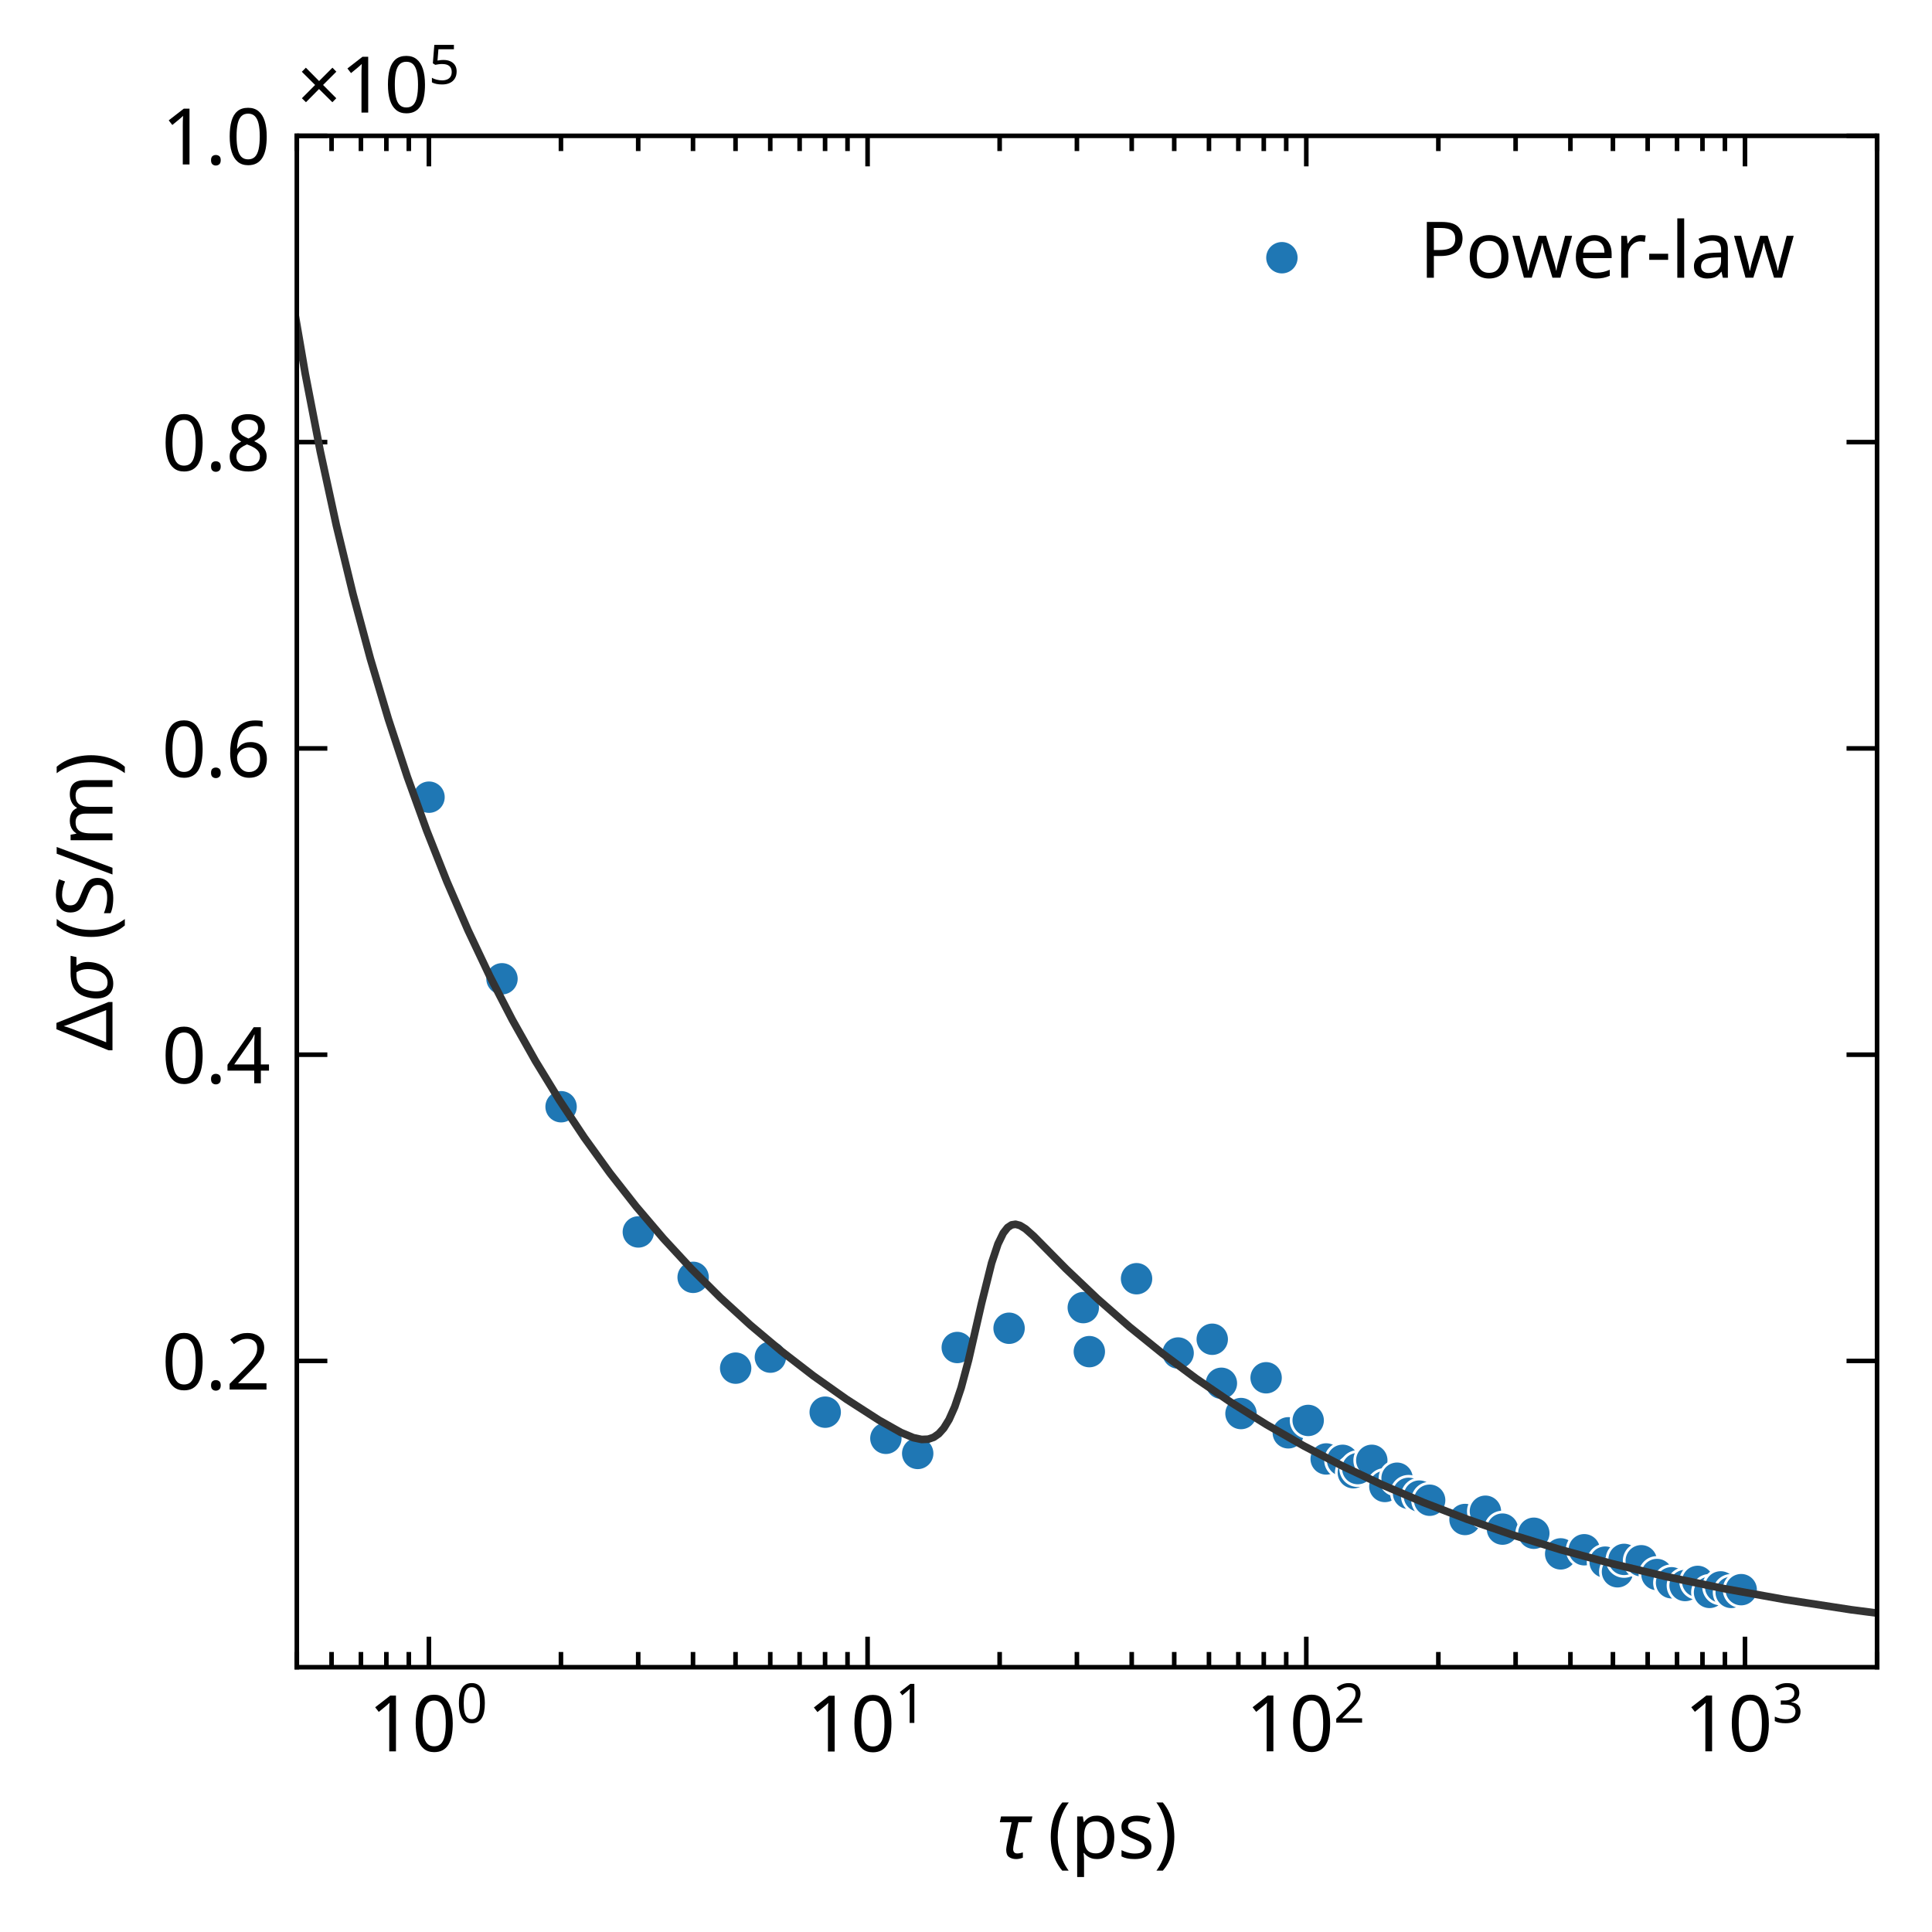 <?xml version="1.0" encoding="utf-8" standalone="no"?>
<!DOCTYPE svg PUBLIC "-//W3C//DTD SVG 1.1//EN"
  "http://www.w3.org/Graphics/SVG/1.1/DTD/svg11.dtd">
<svg xmlns:xlink="http://www.w3.org/1999/xlink" width="253.2pt" height="253.2pt" viewBox="0 0 253.2 253.2" xmlns="http://www.w3.org/2000/svg" version="1.1">
 <defs>
  <style type="text/css">*{stroke-linejoin: round; stroke-linecap: butt}</style>
 </defs>
 <g id="figure_1">
  <g id="patch_1">
   <path d="M 0 253.2 
L 253.2 253.2 
L 253.2 0 
L 0 0 
z
" style="fill: #ffffff"/>
  </g>
  <g id="axes_1">
   <g id="patch_2">
    <path d="M 38.9 218.5 
L 246 218.5 
L 246 17.8 
L 38.9 17.8 
z
" style="fill: #ffffff"/>
   </g>
   <g id="PathCollection_1">
    <defs>
     <path id="mcff6366550" d="M 0 2.236 
C 0.593 2.236 1.162 2 1.581 1.581 
C 2 1.162 2.236 0.593 2.236 0 
C 2.236 -0.593 2 -1.162 1.581 -1.581 
C 1.162 -2 0.593 -2.236 0 -2.236 
C -0.593 -2.236 -1.162 -2 -1.581 -1.581 
C -2 -1.162 -2.236 -0.593 -2.236 0 
C -2.236 0.593 -2 1.162 -1.581 1.581 
C -1.162 2 -0.593 2.236 0 2.236 
z
" style="stroke: #ffffff; stroke-width: 0.358"/>
    </defs>
    <g clip-path="url(#p9987b91b4a)">
     <use xlink:href="#mcff6366550" x="56.225" y="104.475" style="fill: #1f77b4; stroke: #ffffff; stroke-width: 0.358"/>
     <use xlink:href="#mcff6366550" x="65.788" y="128.276" style="fill: #1f77b4; stroke: #ffffff; stroke-width: 0.358"/>
     <use xlink:href="#mcff6366550" x="73.533" y="145.045" style="fill: #1f77b4; stroke: #ffffff; stroke-width: 0.358"/>
     <use xlink:href="#mcff6366550" x="83.657" y="161.453" style="fill: #1f77b4; stroke: #ffffff; stroke-width: 0.358"/>
     <use xlink:href="#mcff6366550" x="90.84" y="167.404" style="fill: #1f77b4; stroke: #ffffff; stroke-width: 0.358"/>
     <use xlink:href="#mcff6366550" x="96.412" y="179.304" style="fill: #1f77b4; stroke: #ffffff; stroke-width: 0.358"/>
     <use xlink:href="#mcff6366550" x="100.965" y="177.861" style="fill: #1f77b4; stroke: #ffffff; stroke-width: 0.358"/>
     <use xlink:href="#mcff6366550" x="108.148" y="185.074" style="fill: #1f77b4; stroke: #ffffff; stroke-width: 0.358"/>
     <use xlink:href="#mcff6366550" x="116.1" y="188.5" style="fill: #1f77b4; stroke: #ffffff; stroke-width: 0.358"/>
     <use xlink:href="#mcff6366550" x="120.271" y="190.483" style="fill: #1f77b4; stroke: #ffffff; stroke-width: 0.358"/>
     <use xlink:href="#mcff6366550" x="125.455" y="176.599" style="fill: #1f77b4; stroke: #ffffff; stroke-width: 0.358"/>
     <use xlink:href="#mcff6366550" x="132.246" y="174.075" style="fill: #1f77b4; stroke: #ffffff; stroke-width: 0.358"/>
     <use xlink:href="#mcff6366550" x="141.97" y="171.37" style="fill: #1f77b4; stroke: #ffffff; stroke-width: 0.358"/>
     <use xlink:href="#mcff6366550" x="142.763" y="177.14" style="fill: #1f77b4; stroke: #ffffff; stroke-width: 0.358"/>
     <use xlink:href="#mcff6366550" x="148.952" y="167.584" style="fill: #1f77b4; stroke: #ffffff; stroke-width: 0.358"/>
     <use xlink:href="#mcff6366550" x="154.401" y="177.321" style="fill: #1f77b4; stroke: #ffffff; stroke-width: 0.358"/>
     <use xlink:href="#mcff6366550" x="158.872" y="175.517" style="fill: #1f77b4; stroke: #ffffff; stroke-width: 0.358"/>
     <use xlink:href="#mcff6366550" x="160.071" y="181.287" style="fill: #1f77b4; stroke: #ffffff; stroke-width: 0.358"/>
     <use xlink:href="#mcff6366550" x="162.639" y="185.254" style="fill: #1f77b4; stroke: #ffffff; stroke-width: 0.358"/>
     <use xlink:href="#mcff6366550" x="165.932" y="180.566" style="fill: #1f77b4; stroke: #ffffff; stroke-width: 0.358"/>
     <use xlink:href="#mcff6366550" x="168.841" y="187.779" style="fill: #1f77b4; stroke: #ffffff; stroke-width: 0.358"/>
     <use xlink:href="#mcff6366550" x="171.446" y="186.156" style="fill: #1f77b4; stroke: #ffffff; stroke-width: 0.358"/>
     <use xlink:href="#mcff6366550" x="173.805" y="191.204" style="fill: #1f77b4; stroke: #ffffff; stroke-width: 0.358"/>
     <use xlink:href="#mcff6366550" x="175.96" y="191.385" style="fill: #1f77b4; stroke: #ffffff; stroke-width: 0.358"/>
     <use xlink:href="#mcff6366550" x="177.365" y="193.008" style="fill: #1f77b4; stroke: #ffffff; stroke-width: 0.358"/>
     <use xlink:href="#mcff6366550" x="177.944" y="192.467" style="fill: #1f77b4; stroke: #ffffff; stroke-width: 0.358"/>
     <use xlink:href="#mcff6366550" x="179.782" y="191.385" style="fill: #1f77b4; stroke: #ffffff; stroke-width: 0.358"/>
     <use xlink:href="#mcff6366550" x="181.494" y="194.811" style="fill: #1f77b4; stroke: #ffffff; stroke-width: 0.358"/>
     <use xlink:href="#mcff6366550" x="183.095" y="193.729" style="fill: #1f77b4; stroke: #ffffff; stroke-width: 0.358"/>
     <use xlink:href="#mcff6366550" x="184.601" y="195.712" style="fill: #1f77b4; stroke: #ffffff; stroke-width: 0.358"/>
     <use xlink:href="#mcff6366550" x="186.02" y="196.073" style="fill: #1f77b4; stroke: #ffffff; stroke-width: 0.358"/>
     <use xlink:href="#mcff6366550" x="187.364" y="196.614" style="fill: #1f77b4; stroke: #ffffff; stroke-width: 0.358"/>
     <use xlink:href="#mcff6366550" x="191.997" y="199.138" style="fill: #1f77b4; stroke: #ffffff; stroke-width: 0.358"/>
     <use xlink:href="#mcff6366550" x="194.673" y="198.056" style="fill: #1f77b4; stroke: #ffffff; stroke-width: 0.358"/>
     <use xlink:href="#mcff6366550" x="196.912" y="200.4" style="fill: #1f77b4; stroke: #ffffff; stroke-width: 0.358"/>
     <use xlink:href="#mcff6366550" x="201.016" y="200.941" style="fill: #1f77b4; stroke: #ffffff; stroke-width: 0.358"/>
     <use xlink:href="#mcff6366550" x="204.536" y="203.646" style="fill: #1f77b4; stroke: #ffffff; stroke-width: 0.358"/>
     <use xlink:href="#mcff6366550" x="207.624" y="203.105" style="fill: #1f77b4; stroke: #ffffff; stroke-width: 0.358"/>
     <use xlink:href="#mcff6366550" x="210.368" y="204.728" style="fill: #1f77b4; stroke: #ffffff; stroke-width: 0.358"/>
     <use xlink:href="#mcff6366550" x="211.981" y="205.99" style="fill: #1f77b4; stroke: #ffffff; stroke-width: 0.358"/>
     <use xlink:href="#mcff6366550" x="212.844" y="204.367" style="fill: #1f77b4; stroke: #ffffff; stroke-width: 0.358"/>
     <use xlink:href="#mcff6366550" x="215.096" y="204.547" style="fill: #1f77b4; stroke: #ffffff; stroke-width: 0.358"/>
     <use xlink:href="#mcff6366550" x="217.159" y="206.35" style="fill: #1f77b4; stroke: #ffffff; stroke-width: 0.358"/>
     <use xlink:href="#mcff6366550" x="219.067" y="207.432" style="fill: #1f77b4; stroke: #ffffff; stroke-width: 0.358"/>
     <use xlink:href="#mcff6366550" x="220.84" y="207.793" style="fill: #1f77b4; stroke: #ffffff; stroke-width: 0.358"/>
     <use xlink:href="#mcff6366550" x="222.492" y="207.252" style="fill: #1f77b4; stroke: #ffffff; stroke-width: 0.358"/>
     <use xlink:href="#mcff6366550" x="224.045" y="208.694" style="fill: #1f77b4; stroke: #ffffff; stroke-width: 0.358"/>
     <use xlink:href="#mcff6366550" x="225.504" y="207.973" style="fill: #1f77b4; stroke: #ffffff; stroke-width: 0.358"/>
     <use xlink:href="#mcff6366550" x="226.885" y="208.694" style="fill: #1f77b4; stroke: #ffffff; stroke-width: 0.358"/>
     <use xlink:href="#mcff6366550" x="228.193" y="208.334" style="fill: #1f77b4; stroke: #ffffff; stroke-width: 0.358"/>
    </g>
   </g>
   <g id="matplotlib.axis_1">
    <g id="xtick_1">
     <g id="line2d_1">
      <defs>
       <path id="m0cdd99bb4b" d="M 0 0 
L 0 -4 
" style="stroke: #000000; stroke-width: 0.6"/>
      </defs>
      <g>
       <use xlink:href="#m0cdd99bb4b" x="56.208" y="218.5" style="stroke: #000000; stroke-width: 0.6"/>
      </g>
     </g>
     <g id="line2d_2">
      <defs>
       <path id="m95dde85323" d="M 0 0 
L 0 4 
" style="stroke: #000000; stroke-width: 0.6"/>
      </defs>
      <g>
       <use xlink:href="#m95dde85323" x="56.208" y="17.8" style="stroke: #000000; stroke-width: 0.6"/>
      </g>
     </g>
     <g id="text_1">
      <!-- $\mathdefault{10^{0}}$ -->
      <g transform="translate(48.258 229.6) scale(0.1 -0.1)">
       <defs>
        <path id="NotoSans-Regular-31" d="M 2272 0 
L 1722 0 
L 1722 3194 
Q 1722 3379 1725 3507 
Q 1728 3635 1734 3747 
Q 1741 3859 1747 3981 
Q 1645 3878 1561 3808 
Q 1478 3738 1350 3629 
L 864 3232 
L 570 3610 
L 1805 4570 
L 2272 4570 
L 2272 0 
z
" transform="scale(0.016)"/>
        <path id="NotoSans-Regular-30" d="M 3347 2291 
Q 3347 1734 3264 1299 
Q 3181 864 2998 560 
Q 2816 256 2525 96 
Q 2234 -64 1824 -64 
Q 1312 -64 976 217 
Q 640 499 477 1027 
Q 314 1555 314 2291 
Q 314 3034 464 3558 
Q 614 4083 947 4361 
Q 1280 4640 1824 4640 
Q 2336 4640 2675 4361 
Q 3014 4083 3180 3558 
Q 3347 3034 3347 2291 
z
M 877 2291 
Q 877 1664 969 1248 
Q 1062 832 1270 624 
Q 1478 416 1824 416 
Q 2170 416 2378 621 
Q 2586 826 2682 1245 
Q 2778 1664 2778 2291 
Q 2778 2918 2682 3331 
Q 2586 3744 2378 3952 
Q 2170 4160 1824 4160 
Q 1478 4160 1270 3952 
Q 1062 3744 969 3331 
Q 877 2918 877 2291 
z
" transform="scale(0.016)"/>
       </defs>
       <use xlink:href="#NotoSans-Regular-31" transform="translate(0 0.734)"/>
       <use xlink:href="#NotoSans-Regular-30" transform="translate(57.2 0.734)"/>
       <use xlink:href="#NotoSans-Regular-30" transform="translate(115.338 38.25) scale(0.7)"/>
      </g>
     </g>
    </g>
    <g id="xtick_2">
     <g id="line2d_3">
      <g>
       <use xlink:href="#m0cdd99bb4b" x="113.702" y="218.5" style="stroke: #000000; stroke-width: 0.6"/>
      </g>
     </g>
     <g id="line2d_4">
      <g>
       <use xlink:href="#m95dde85323" x="113.702" y="17.8" style="stroke: #000000; stroke-width: 0.6"/>
      </g>
     </g>
     <g id="text_2">
      <!-- $\mathdefault{10^{1}}$ -->
      <g transform="translate(105.752 229.6) scale(0.1 -0.1)">
       <use xlink:href="#NotoSans-Regular-31" transform="translate(0 0.5)"/>
       <use xlink:href="#NotoSans-Regular-30" transform="translate(57.2 0.5)"/>
       <use xlink:href="#NotoSans-Regular-31" transform="translate(115.338 38.016) scale(0.7)"/>
      </g>
     </g>
    </g>
    <g id="xtick_3">
     <g id="line2d_5">
      <g>
       <use xlink:href="#m0cdd99bb4b" x="171.197" y="218.5" style="stroke: #000000; stroke-width: 0.6"/>
      </g>
     </g>
     <g id="line2d_6">
      <g>
       <use xlink:href="#m95dde85323" x="171.197" y="17.8" style="stroke: #000000; stroke-width: 0.6"/>
      </g>
     </g>
     <g id="text_3">
      <!-- $\mathdefault{10^{2}}$ -->
      <g transform="translate(163.247 229.6) scale(0.1 -0.1)">
       <defs>
        <path id="NotoSans-Regular-32" d="M 3328 0 
L 307 0 
L 307 467 
L 1504 1677 
Q 1850 2022 2086 2291 
Q 2323 2560 2444 2819 
Q 2566 3078 2566 3386 
Q 2566 3763 2342 3958 
Q 2118 4154 1760 4154 
Q 1427 4154 1174 4038 
Q 922 3923 659 3718 
L 358 4096 
Q 538 4250 752 4371 
Q 966 4493 1219 4563 
Q 1472 4634 1760 4634 
Q 2189 4634 2496 4486 
Q 2803 4339 2972 4067 
Q 3142 3795 3142 3418 
Q 3142 3059 2995 2745 
Q 2848 2432 2585 2128 
Q 2323 1824 1971 1478 
L 1018 538 
L 1018 512 
L 3328 512 
L 3328 0 
z
" transform="scale(0.016)"/>
       </defs>
       <use xlink:href="#NotoSans-Regular-31" transform="translate(0 0.8)"/>
       <use xlink:href="#NotoSans-Regular-30" transform="translate(57.2 0.8)"/>
       <use xlink:href="#NotoSans-Regular-32" transform="translate(115.338 38.316) scale(0.7)"/>
      </g>
     </g>
    </g>
    <g id="xtick_4">
     <g id="line2d_7">
      <g>
       <use xlink:href="#m0cdd99bb4b" x="228.692" y="218.5" style="stroke: #000000; stroke-width: 0.6"/>
      </g>
     </g>
     <g id="line2d_8">
      <g>
       <use xlink:href="#m95dde85323" x="228.692" y="17.8" style="stroke: #000000; stroke-width: 0.6"/>
      </g>
     </g>
     <g id="text_4">
      <!-- $\mathdefault{10^{3}}$ -->
      <g transform="translate(220.742 229.6) scale(0.1 -0.1)">
       <defs>
        <path id="NotoSans-Regular-33" d="M 3155 3501 
Q 3155 3194 3040 2970 
Q 2925 2746 2710 2605 
Q 2496 2464 2208 2406 
L 2208 2381 
Q 2758 2317 3027 2035 
Q 3296 1754 3296 1299 
Q 3296 902 3110 592 
Q 2925 282 2537 109 
Q 2150 -64 1542 -64 
Q 1184 -64 877 -9 
Q 570 45 288 186 
L 288 710 
Q 576 570 909 490 
Q 1242 410 1549 410 
Q 2163 410 2435 650 
Q 2707 890 2707 1312 
Q 2707 1600 2556 1776 
Q 2406 1952 2118 2035 
Q 1830 2118 1427 2118 
L 986 2118 
L 986 2598 
L 1434 2598 
Q 1811 2598 2064 2707 
Q 2317 2816 2448 3011 
Q 2579 3206 2579 3462 
Q 2579 3795 2355 3977 
Q 2131 4160 1747 4160 
Q 1504 4160 1305 4112 
Q 1107 4064 937 3977 
Q 768 3891 595 3776 
L 314 4160 
Q 557 4352 918 4493 
Q 1280 4634 1741 4634 
Q 2458 4634 2806 4314 
Q 3155 3994 3155 3501 
z
" transform="scale(0.016)"/>
       </defs>
       <use xlink:href="#NotoSans-Regular-31" transform="translate(0 0.8)"/>
       <use xlink:href="#NotoSans-Regular-30" transform="translate(57.2 0.8)"/>
       <use xlink:href="#NotoSans-Regular-33" transform="translate(115.338 38.316) scale(0.7)"/>
      </g>
     </g>
    </g>
    <g id="xtick_5">
     <g id="line2d_9">
      <defs>
       <path id="m1cb92a7eb9" d="M 0 0 
L 0 -2 
" style="stroke: #000000; stroke-width: 0.6"/>
      </defs>
      <g>
       <use xlink:href="#m1cb92a7eb9" x="38.9" y="218.5" style="stroke: #000000; stroke-width: 0.6"/>
      </g>
     </g>
     <g id="line2d_10">
      <defs>
       <path id="mc8df70ce0b" d="M 0 0 
L 0 2 
" style="stroke: #000000; stroke-width: 0.6"/>
      </defs>
      <g>
       <use xlink:href="#mc8df70ce0b" x="38.9" y="17.8" style="stroke: #000000; stroke-width: 0.6"/>
      </g>
     </g>
    </g>
    <g id="xtick_6">
     <g id="line2d_11">
      <g>
       <use xlink:href="#m1cb92a7eb9" x="43.453" y="218.5" style="stroke: #000000; stroke-width: 0.6"/>
      </g>
     </g>
     <g id="line2d_12">
      <g>
       <use xlink:href="#mc8df70ce0b" x="43.453" y="17.8" style="stroke: #000000; stroke-width: 0.6"/>
      </g>
     </g>
    </g>
    <g id="xtick_7">
     <g id="line2d_13">
      <g>
       <use xlink:href="#m1cb92a7eb9" x="47.302" y="218.5" style="stroke: #000000; stroke-width: 0.6"/>
      </g>
     </g>
     <g id="line2d_14">
      <g>
       <use xlink:href="#mc8df70ce0b" x="47.302" y="17.8" style="stroke: #000000; stroke-width: 0.6"/>
      </g>
     </g>
    </g>
    <g id="xtick_8">
     <g id="line2d_15">
      <g>
       <use xlink:href="#m1cb92a7eb9" x="50.636" y="218.5" style="stroke: #000000; stroke-width: 0.6"/>
      </g>
     </g>
     <g id="line2d_16">
      <g>
       <use xlink:href="#mc8df70ce0b" x="50.636" y="17.8" style="stroke: #000000; stroke-width: 0.6"/>
      </g>
     </g>
    </g>
    <g id="xtick_9">
     <g id="line2d_17">
      <g>
       <use xlink:href="#m1cb92a7eb9" x="53.577" y="218.5" style="stroke: #000000; stroke-width: 0.6"/>
      </g>
     </g>
     <g id="line2d_18">
      <g>
       <use xlink:href="#mc8df70ce0b" x="53.577" y="17.8" style="stroke: #000000; stroke-width: 0.6"/>
      </g>
     </g>
    </g>
    <g id="xtick_10">
     <g id="line2d_19">
      <g>
       <use xlink:href="#m1cb92a7eb9" x="73.515" y="218.5" style="stroke: #000000; stroke-width: 0.6"/>
      </g>
     </g>
     <g id="line2d_20">
      <g>
       <use xlink:href="#mc8df70ce0b" x="73.515" y="17.8" style="stroke: #000000; stroke-width: 0.6"/>
      </g>
     </g>
    </g>
    <g id="xtick_11">
     <g id="line2d_21">
      <g>
       <use xlink:href="#m1cb92a7eb9" x="83.64" y="218.5" style="stroke: #000000; stroke-width: 0.6"/>
      </g>
     </g>
     <g id="line2d_22">
      <g>
       <use xlink:href="#mc8df70ce0b" x="83.64" y="17.8" style="stroke: #000000; stroke-width: 0.6"/>
      </g>
     </g>
    </g>
    <g id="xtick_12">
     <g id="line2d_23">
      <g>
       <use xlink:href="#m1cb92a7eb9" x="90.823" y="218.5" style="stroke: #000000; stroke-width: 0.6"/>
      </g>
     </g>
     <g id="line2d_24">
      <g>
       <use xlink:href="#mc8df70ce0b" x="90.823" y="17.8" style="stroke: #000000; stroke-width: 0.6"/>
      </g>
     </g>
    </g>
    <g id="xtick_13">
     <g id="line2d_25">
      <g>
       <use xlink:href="#m1cb92a7eb9" x="96.395" y="218.5" style="stroke: #000000; stroke-width: 0.6"/>
      </g>
     </g>
     <g id="line2d_26">
      <g>
       <use xlink:href="#mc8df70ce0b" x="96.395" y="17.8" style="stroke: #000000; stroke-width: 0.6"/>
      </g>
     </g>
    </g>
    <g id="xtick_14">
     <g id="line2d_27">
      <g>
       <use xlink:href="#m1cb92a7eb9" x="100.947" y="218.5" style="stroke: #000000; stroke-width: 0.6"/>
      </g>
     </g>
     <g id="line2d_28">
      <g>
       <use xlink:href="#mc8df70ce0b" x="100.947" y="17.8" style="stroke: #000000; stroke-width: 0.6"/>
      </g>
     </g>
    </g>
    <g id="xtick_15">
     <g id="line2d_29">
      <g>
       <use xlink:href="#m1cb92a7eb9" x="104.796" y="218.5" style="stroke: #000000; stroke-width: 0.6"/>
      </g>
     </g>
     <g id="line2d_30">
      <g>
       <use xlink:href="#mc8df70ce0b" x="104.796" y="17.8" style="stroke: #000000; stroke-width: 0.6"/>
      </g>
     </g>
    </g>
    <g id="xtick_16">
     <g id="line2d_31">
      <g>
       <use xlink:href="#m1cb92a7eb9" x="108.131" y="218.5" style="stroke: #000000; stroke-width: 0.6"/>
      </g>
     </g>
     <g id="line2d_32">
      <g>
       <use xlink:href="#mc8df70ce0b" x="108.131" y="17.8" style="stroke: #000000; stroke-width: 0.6"/>
      </g>
     </g>
    </g>
    <g id="xtick_17">
     <g id="line2d_33">
      <g>
       <use xlink:href="#m1cb92a7eb9" x="111.072" y="218.5" style="stroke: #000000; stroke-width: 0.6"/>
      </g>
     </g>
     <g id="line2d_34">
      <g>
       <use xlink:href="#mc8df70ce0b" x="111.072" y="17.8" style="stroke: #000000; stroke-width: 0.6"/>
      </g>
     </g>
    </g>
    <g id="xtick_18">
     <g id="line2d_35">
      <g>
       <use xlink:href="#m1cb92a7eb9" x="131.01" y="218.5" style="stroke: #000000; stroke-width: 0.6"/>
      </g>
     </g>
     <g id="line2d_36">
      <g>
       <use xlink:href="#mc8df70ce0b" x="131.01" y="17.8" style="stroke: #000000; stroke-width: 0.6"/>
      </g>
     </g>
    </g>
    <g id="xtick_19">
     <g id="line2d_37">
      <g>
       <use xlink:href="#m1cb92a7eb9" x="141.134" y="218.5" style="stroke: #000000; stroke-width: 0.6"/>
      </g>
     </g>
     <g id="line2d_38">
      <g>
       <use xlink:href="#mc8df70ce0b" x="141.134" y="17.8" style="stroke: #000000; stroke-width: 0.6"/>
      </g>
     </g>
    </g>
    <g id="xtick_20">
     <g id="line2d_39">
      <g>
       <use xlink:href="#m1cb92a7eb9" x="148.318" y="218.5" style="stroke: #000000; stroke-width: 0.6"/>
      </g>
     </g>
     <g id="line2d_40">
      <g>
       <use xlink:href="#mc8df70ce0b" x="148.318" y="17.8" style="stroke: #000000; stroke-width: 0.6"/>
      </g>
     </g>
    </g>
    <g id="xtick_21">
     <g id="line2d_41">
      <g>
       <use xlink:href="#m1cb92a7eb9" x="153.889" y="218.5" style="stroke: #000000; stroke-width: 0.6"/>
      </g>
     </g>
     <g id="line2d_42">
      <g>
       <use xlink:href="#mc8df70ce0b" x="153.889" y="17.8" style="stroke: #000000; stroke-width: 0.6"/>
      </g>
     </g>
    </g>
    <g id="xtick_22">
     <g id="line2d_43">
      <g>
       <use xlink:href="#m1cb92a7eb9" x="158.442" y="218.5" style="stroke: #000000; stroke-width: 0.6"/>
      </g>
     </g>
     <g id="line2d_44">
      <g>
       <use xlink:href="#mc8df70ce0b" x="158.442" y="17.8" style="stroke: #000000; stroke-width: 0.6"/>
      </g>
     </g>
    </g>
    <g id="xtick_23">
     <g id="line2d_45">
      <g>
       <use xlink:href="#m1cb92a7eb9" x="162.291" y="218.5" style="stroke: #000000; stroke-width: 0.6"/>
      </g>
     </g>
     <g id="line2d_46">
      <g>
       <use xlink:href="#mc8df70ce0b" x="162.291" y="17.8" style="stroke: #000000; stroke-width: 0.6"/>
      </g>
     </g>
    </g>
    <g id="xtick_24">
     <g id="line2d_47">
      <g>
       <use xlink:href="#m1cb92a7eb9" x="165.625" y="218.5" style="stroke: #000000; stroke-width: 0.6"/>
      </g>
     </g>
     <g id="line2d_48">
      <g>
       <use xlink:href="#mc8df70ce0b" x="165.625" y="17.8" style="stroke: #000000; stroke-width: 0.6"/>
      </g>
     </g>
    </g>
    <g id="xtick_25">
     <g id="line2d_49">
      <g>
       <use xlink:href="#m1cb92a7eb9" x="168.566" y="218.5" style="stroke: #000000; stroke-width: 0.6"/>
      </g>
     </g>
     <g id="line2d_50">
      <g>
       <use xlink:href="#mc8df70ce0b" x="168.566" y="17.8" style="stroke: #000000; stroke-width: 0.6"/>
      </g>
     </g>
    </g>
    <g id="xtick_26">
     <g id="line2d_51">
      <g>
       <use xlink:href="#m1cb92a7eb9" x="188.505" y="218.5" style="stroke: #000000; stroke-width: 0.6"/>
      </g>
     </g>
     <g id="line2d_52">
      <g>
       <use xlink:href="#mc8df70ce0b" x="188.505" y="17.8" style="stroke: #000000; stroke-width: 0.6"/>
      </g>
     </g>
    </g>
    <g id="xtick_27">
     <g id="line2d_53">
      <g>
       <use xlink:href="#m1cb92a7eb9" x="198.629" y="218.5" style="stroke: #000000; stroke-width: 0.6"/>
      </g>
     </g>
     <g id="line2d_54">
      <g>
       <use xlink:href="#mc8df70ce0b" x="198.629" y="17.8" style="stroke: #000000; stroke-width: 0.6"/>
      </g>
     </g>
    </g>
    <g id="xtick_28">
     <g id="line2d_55">
      <g>
       <use xlink:href="#m1cb92a7eb9" x="205.812" y="218.5" style="stroke: #000000; stroke-width: 0.6"/>
      </g>
     </g>
     <g id="line2d_56">
      <g>
       <use xlink:href="#mc8df70ce0b" x="205.812" y="17.8" style="stroke: #000000; stroke-width: 0.6"/>
      </g>
     </g>
    </g>
    <g id="xtick_29">
     <g id="line2d_57">
      <g>
       <use xlink:href="#m1cb92a7eb9" x="211.384" y="218.5" style="stroke: #000000; stroke-width: 0.6"/>
      </g>
     </g>
     <g id="line2d_58">
      <g>
       <use xlink:href="#mc8df70ce0b" x="211.384" y="17.8" style="stroke: #000000; stroke-width: 0.6"/>
      </g>
     </g>
    </g>
    <g id="xtick_30">
     <g id="line2d_59">
      <g>
       <use xlink:href="#m1cb92a7eb9" x="215.937" y="218.5" style="stroke: #000000; stroke-width: 0.6"/>
      </g>
     </g>
     <g id="line2d_60">
      <g>
       <use xlink:href="#mc8df70ce0b" x="215.937" y="17.8" style="stroke: #000000; stroke-width: 0.6"/>
      </g>
     </g>
    </g>
    <g id="xtick_31">
     <g id="line2d_61">
      <g>
       <use xlink:href="#m1cb92a7eb9" x="219.786" y="218.5" style="stroke: #000000; stroke-width: 0.6"/>
      </g>
     </g>
     <g id="line2d_62">
      <g>
       <use xlink:href="#mc8df70ce0b" x="219.786" y="17.8" style="stroke: #000000; stroke-width: 0.6"/>
      </g>
     </g>
    </g>
    <g id="xtick_32">
     <g id="line2d_63">
      <g>
       <use xlink:href="#m1cb92a7eb9" x="223.12" y="218.5" style="stroke: #000000; stroke-width: 0.6"/>
      </g>
     </g>
     <g id="line2d_64">
      <g>
       <use xlink:href="#mc8df70ce0b" x="223.12" y="17.8" style="stroke: #000000; stroke-width: 0.6"/>
      </g>
     </g>
    </g>
    <g id="xtick_33">
     <g id="line2d_65">
      <g>
       <use xlink:href="#m1cb92a7eb9" x="226.061" y="218.5" style="stroke: #000000; stroke-width: 0.6"/>
      </g>
     </g>
     <g id="line2d_66">
      <g>
       <use xlink:href="#mc8df70ce0b" x="226.061" y="17.8" style="stroke: #000000; stroke-width: 0.6"/>
      </g>
     </g>
    </g>
    <g id="xtick_34">
     <g id="line2d_67">
      <g>
       <use xlink:href="#m1cb92a7eb9" x="246" y="218.5" style="stroke: #000000; stroke-width: 0.6"/>
      </g>
     </g>
     <g id="line2d_68">
      <g>
       <use xlink:href="#mc8df70ce0b" x="246" y="17.8" style="stroke: #000000; stroke-width: 0.6"/>
      </g>
     </g>
    </g>
    <g id="text_5">
     <!-- $\tau$ (ps) -->
     <g transform="translate(130.6 243.6) scale(0.1 -0.1)">
      <defs>
       <path id="NotoSans-Italic-3c4" d="M 1613 -64 
Q 1267 -64 1030 102 
Q 794 269 794 685 
Q 794 794 819 954 
Q 845 1114 877 1267 
L 1235 2950 
L 269 2950 
L 371 3430 
L 2938 3430 
L 2835 2950 
L 1798 2950 
L 1434 1254 
Q 1402 1107 1382 979 
Q 1363 851 1363 749 
Q 1363 602 1443 499 
Q 1523 397 1702 397 
Q 1811 397 1920 419 
Q 2029 442 2157 480 
L 2157 51 
Q 2080 13 1917 -25 
Q 1754 -64 1613 -64 
z
" transform="scale(0.016)"/>
       <path id="NotoSans-Regular-20" transform="scale(0.016)"/>
       <path id="NotoSans-Regular-28" d="M 256 1754 
Q 256 2278 355 2777 
Q 454 3277 665 3731 
Q 877 4186 1197 4570 
L 1728 4570 
Q 1280 3968 1053 3245 
Q 826 2522 826 1760 
Q 826 1267 928 780 
Q 1030 294 1228 -157 
Q 1427 -608 1722 -1011 
L 1197 -1011 
Q 877 -634 665 -189 
Q 454 256 355 749 
Q 256 1242 256 1754 
z
" transform="scale(0.016)"/>
       <path id="NotoSans-Regular-70" d="M 2176 3494 
Q 2810 3494 3197 3052 
Q 3584 2611 3584 1722 
Q 3584 1139 3408 739 
Q 3232 339 2915 137 
Q 2598 -64 2170 -64 
Q 1907 -64 1702 6 
Q 1498 77 1354 189 
Q 1210 301 1107 435 
L 1069 435 
Q 1082 326 1094 160 
Q 1107 -6 1107 -128 
L 1107 -1536 
L 544 -1536 
L 544 3430 
L 1005 3430 
L 1082 2963 
L 1107 2963 
Q 1210 3110 1354 3232 
Q 1498 3354 1699 3424 
Q 1901 3494 2176 3494 
z
M 2074 3021 
Q 1728 3021 1517 2889 
Q 1306 2758 1210 2496 
Q 1114 2234 1107 1830 
L 1107 1722 
Q 1107 1299 1196 1004 
Q 1286 710 1500 556 
Q 1715 403 2086 403 
Q 2400 403 2601 576 
Q 2803 749 2902 1046 
Q 3002 1344 3002 1728 
Q 3002 2317 2774 2669 
Q 2547 3021 2074 3021 
z
" transform="scale(0.016)"/>
       <path id="NotoSans-Regular-73" d="M 2778 947 
Q 2778 614 2611 390 
Q 2445 166 2137 51 
Q 1830 -64 1408 -64 
Q 1050 -64 790 -6 
Q 531 51 333 154 
L 333 666 
Q 538 563 829 476 
Q 1120 390 1421 390 
Q 1850 390 2042 528 
Q 2234 666 2234 896 
Q 2234 1024 2163 1126 
Q 2093 1229 1910 1331 
Q 1728 1434 1389 1562 
Q 1056 1690 819 1818 
Q 582 1946 454 2125 
Q 326 2304 326 2586 
Q 326 3021 681 3257 
Q 1037 3494 1613 3494 
Q 1926 3494 2198 3433 
Q 2470 3373 2707 3264 
L 2515 2816 
Q 2298 2906 2061 2970 
Q 1824 3034 1574 3034 
Q 1229 3034 1046 2922 
Q 864 2810 864 2618 
Q 864 2477 947 2377 
Q 1030 2278 1225 2185 
Q 1421 2093 1747 1965 
Q 2074 1843 2304 1715 
Q 2534 1587 2656 1404 
Q 2778 1222 2778 947 
z
" transform="scale(0.016)"/>
       <path id="NotoSans-Regular-29" d="M 1664 1754 
Q 1664 1242 1565 749 
Q 1466 256 1258 -189 
Q 1050 -634 723 -1011 
L 198 -1011 
Q 493 -608 691 -157 
Q 890 294 992 780 
Q 1094 1267 1094 1760 
Q 1094 2266 992 2758 
Q 890 3251 691 3712 
Q 493 4173 192 4570 
L 723 4570 
Q 1050 4186 1258 3731 
Q 1466 3277 1565 2777 
Q 1664 2278 1664 1754 
z
" transform="scale(0.016)"/>
      </defs>
      <use xlink:href="#NotoSans-Italic-3c4" transform="translate(0 0.594)"/>
      <use xlink:href="#NotoSans-Regular-20" transform="translate(41 0.594)"/>
      <use xlink:href="#NotoSans-Regular-28" transform="translate(67 0.594)"/>
      <use xlink:href="#NotoSans-Regular-70" transform="translate(97 0.594)"/>
      <use xlink:href="#NotoSans-Regular-73" transform="translate(158.5 0.594)"/>
      <use xlink:href="#NotoSans-Regular-29" transform="translate(206.4 0.594)"/>
     </g>
    </g>
   </g>
   <g id="matplotlib.axis_2">
    <g id="ytick_1">
     <g id="line2d_69">
      <defs>
       <path id="md0fe9b6671" d="M 0 0 
L 4 0 
" style="stroke: #000000; stroke-width: 0.6"/>
      </defs>
      <g>
       <use xlink:href="#md0fe9b6671" x="38.9" y="178.361" style="stroke: #000000; stroke-width: 0.6"/>
      </g>
     </g>
     <g id="line2d_70">
      <defs>
       <path id="me62903f08d" d="M 0 0 
L -4 0 
" style="stroke: #000000; stroke-width: 0.6"/>
      </defs>
      <g>
       <use xlink:href="#me62903f08d" x="246" y="178.361" style="stroke: #000000; stroke-width: 0.6"/>
      </g>
     </g>
     <g id="text_6">
      <!-- $\mathdefault{0.2}$ -->
      <g transform="translate(21.2 182.161) scale(0.1 -0.1)">
       <defs>
        <path id="NotoSans-Regular-2e" d="M 461 346 
Q 461 582 576 678 
Q 691 774 851 774 
Q 1018 774 1136 678 
Q 1254 582 1254 346 
Q 1254 115 1136 12 
Q 1018 -90 851 -90 
Q 691 -90 576 12 
Q 461 115 461 346 
z
" transform="scale(0.016)"/>
       </defs>
       <use xlink:href="#NotoSans-Regular-30" transform="translate(0 0.5)"/>
       <use xlink:href="#NotoSans-Regular-2e" transform="translate(57.2 0.5)"/>
       <use xlink:href="#NotoSans-Regular-32" transform="translate(84 0.5)"/>
      </g>
     </g>
    </g>
    <g id="ytick_2">
     <g id="line2d_71">
      <g>
       <use xlink:href="#md0fe9b6671" x="38.9" y="138.221" style="stroke: #000000; stroke-width: 0.6"/>
      </g>
     </g>
     <g id="line2d_72">
      <g>
       <use xlink:href="#me62903f08d" x="246" y="138.221" style="stroke: #000000; stroke-width: 0.6"/>
      </g>
     </g>
     <g id="text_7">
      <!-- $\mathdefault{0.4}$ -->
      <g transform="translate(21.2 142.021) scale(0.1 -0.1)">
       <defs>
        <path id="NotoSans-Regular-34" d="M 3533 1037 
L 2867 1037 
L 2867 0 
L 2323 0 
L 2323 1037 
L 134 1037 
L 134 1517 
L 2285 4595 
L 2867 4595 
L 2867 1542 
L 3533 1542 
L 3533 1037 
z
M 2323 2982 
Q 2323 3149 2326 3286 
Q 2330 3424 2336 3545 
Q 2342 3667 2345 3779 
Q 2349 3891 2355 3994 
L 2330 3994 
Q 2278 3872 2201 3731 
Q 2125 3590 2054 3494 
L 685 1542 
L 2323 1542 
L 2323 2982 
z
" transform="scale(0.016)"/>
       </defs>
       <use xlink:href="#NotoSans-Regular-30" transform="translate(0 0.5)"/>
       <use xlink:href="#NotoSans-Regular-2e" transform="translate(57.2 0.5)"/>
       <use xlink:href="#NotoSans-Regular-34" transform="translate(84 0.5)"/>
      </g>
     </g>
    </g>
    <g id="ytick_3">
     <g id="line2d_73">
      <g>
       <use xlink:href="#md0fe9b6671" x="38.9" y="98.081" style="stroke: #000000; stroke-width: 0.6"/>
      </g>
     </g>
     <g id="line2d_74">
      <g>
       <use xlink:href="#me62903f08d" x="246" y="98.081" style="stroke: #000000; stroke-width: 0.6"/>
      </g>
     </g>
     <g id="text_8">
      <!-- $\mathdefault{0.6}$ -->
      <g transform="translate(21.2 101.881) scale(0.1 -0.1)">
       <defs>
        <path id="NotoSans-Regular-36" d="M 352 1952 
Q 352 2349 406 2733 
Q 461 3117 595 3459 
Q 730 3802 966 4067 
Q 1203 4333 1564 4483 
Q 1926 4634 2445 4634 
Q 2579 4634 2742 4621 
Q 2906 4608 3008 4576 
L 3008 4096 
Q 2893 4134 2749 4153 
Q 2605 4173 2458 4173 
Q 2016 4173 1721 4025 
Q 1427 3878 1257 3622 
Q 1088 3366 1011 3033 
Q 934 2701 915 2323 
L 954 2323 
Q 1050 2477 1197 2598 
Q 1344 2720 1552 2790 
Q 1760 2861 2035 2861 
Q 2432 2861 2729 2697 
Q 3027 2534 3193 2224 
Q 3360 1914 3360 1472 
Q 3360 998 3181 652 
Q 3002 307 2678 121 
Q 2355 -64 1907 -64 
Q 1581 -64 1299 57 
Q 1018 179 803 428 
Q 589 678 470 1059 
Q 352 1440 352 1952 
z
M 1901 410 
Q 2304 410 2553 669 
Q 2803 928 2803 1472 
Q 2803 1907 2582 2163 
Q 2362 2419 1920 2419 
Q 1619 2419 1395 2294 
Q 1171 2170 1046 1978 
Q 922 1786 922 1581 
Q 922 1370 982 1165 
Q 1043 960 1168 787 
Q 1293 614 1475 512 
Q 1658 410 1901 410 
z
" transform="scale(0.016)"/>
       </defs>
       <use xlink:href="#NotoSans-Regular-30" transform="translate(0 0.5)"/>
       <use xlink:href="#NotoSans-Regular-2e" transform="translate(57.2 0.5)"/>
       <use xlink:href="#NotoSans-Regular-36" transform="translate(84 0.5)"/>
      </g>
     </g>
    </g>
    <g id="ytick_4">
     <g id="line2d_75">
      <g>
       <use xlink:href="#md0fe9b6671" x="38.9" y="57.94" style="stroke: #000000; stroke-width: 0.6"/>
      </g>
     </g>
     <g id="line2d_76">
      <g>
       <use xlink:href="#me62903f08d" x="246" y="57.94" style="stroke: #000000; stroke-width: 0.6"/>
      </g>
     </g>
     <g id="text_9">
      <!-- $\mathdefault{0.8}$ -->
      <g transform="translate(21.2 61.74) scale(0.1 -0.1)">
       <defs>
        <path id="NotoSans-Regular-38" d="M 1824 4634 
Q 2227 4634 2534 4509 
Q 2842 4384 3018 4141 
Q 3194 3898 3194 3539 
Q 3194 3264 3075 3059 
Q 2957 2854 2758 2697 
Q 2560 2541 2323 2419 
Q 2605 2285 2835 2115 
Q 3066 1946 3203 1722 
Q 3341 1498 3341 1184 
Q 3341 800 3155 521 
Q 2970 243 2634 89 
Q 2298 -64 1843 -64 
Q 1350 -64 1008 83 
Q 666 230 490 502 
Q 314 774 314 1165 
Q 314 1478 445 1708 
Q 576 1939 793 2105 
Q 1011 2272 1261 2387 
Q 1037 2515 854 2678 
Q 672 2842 566 3053 
Q 461 3264 461 3546 
Q 461 3898 640 4138 
Q 819 4378 1126 4506 
Q 1434 4634 1824 4634 
z
M 864 1158 
Q 864 826 1101 605 
Q 1338 384 1830 384 
Q 2298 384 2544 605 
Q 2790 826 2790 1178 
Q 2790 1402 2672 1571 
Q 2554 1741 2339 1875 
Q 2125 2010 1830 2118 
L 1728 2157 
Q 1446 2035 1254 1894 
Q 1062 1754 963 1574 
Q 864 1395 864 1158 
z
M 1818 4179 
Q 1466 4179 1238 4009 
Q 1011 3840 1011 3520 
Q 1011 3283 1123 3123 
Q 1235 2963 1427 2851 
Q 1619 2739 1850 2637 
Q 2074 2733 2250 2848 
Q 2426 2963 2531 3126 
Q 2637 3290 2637 3520 
Q 2637 3840 2413 4009 
Q 2189 4179 1818 4179 
z
" transform="scale(0.016)"/>
       </defs>
       <use xlink:href="#NotoSans-Regular-30" transform="translate(0 0.5)"/>
       <use xlink:href="#NotoSans-Regular-2e" transform="translate(57.2 0.5)"/>
       <use xlink:href="#NotoSans-Regular-38" transform="translate(84 0.5)"/>
      </g>
     </g>
    </g>
    <g id="ytick_5">
     <g id="line2d_77">
      <g>
       <use xlink:href="#md0fe9b6671" x="38.9" y="17.8" style="stroke: #000000; stroke-width: 0.6"/>
      </g>
     </g>
     <g id="line2d_78">
      <g>
       <use xlink:href="#me62903f08d" x="246" y="17.8" style="stroke: #000000; stroke-width: 0.6"/>
      </g>
     </g>
     <g id="text_10">
      <!-- $\mathdefault{1.0}$ -->
      <g transform="translate(21.2 21.6) scale(0.1 -0.1)">
       <use xlink:href="#NotoSans-Regular-31" transform="translate(0 0.5)"/>
       <use xlink:href="#NotoSans-Regular-2e" transform="translate(57.2 0.5)"/>
       <use xlink:href="#NotoSans-Regular-30" transform="translate(84 0.5)"/>
      </g>
     </g>
    </g>
    <g id="text_11">
     <!-- $\Delta\sigma$ (S/m) -->
     <g transform="translate(14.8 137.75) rotate(-90) scale(0.1 -0.1)">
      <defs>
       <path id="NotoSans-Regular-394" d="M 64 0 
L 64 320 
L 1786 4589 
L 2304 4589 
L 4019 320 
L 4019 0 
L 64 0 
z
M 723 518 
L 3354 518 
L 2285 3309 
Q 2266 3360 2214 3494 
Q 2163 3629 2115 3773 
Q 2067 3917 2042 3994 
Q 2010 3866 1968 3734 
Q 1926 3603 1884 3494 
Q 1843 3386 1818 3309 
L 723 518 
z
" transform="scale(0.016)"/>
       <path id="NotoSans-Italic-3c3" d="M 1517 -64 
Q 1082 -64 787 163 
Q 493 390 377 803 
Q 262 1216 352 1766 
Q 461 2413 733 2774 
Q 1005 3136 1421 3283 
Q 1837 3430 2355 3430 
L 3808 3430 
L 3706 2950 
L 3002 2950 
Q 3200 2714 3270 2374 
Q 3341 2035 3264 1574 
Q 3206 1229 3062 928 
Q 2918 627 2694 406 
Q 2470 186 2176 61 
Q 1882 -64 1517 -64 
z
M 1613 403 
Q 2080 403 2342 729 
Q 2605 1056 2682 1562 
Q 2733 1837 2723 2083 
Q 2714 2330 2650 2547 
Q 2586 2765 2464 2950 
L 2266 2950 
Q 1888 2950 1616 2838 
Q 1344 2726 1171 2457 
Q 998 2189 922 1702 
Q 870 1344 918 1046 
Q 966 749 1136 576 
Q 1306 403 1613 403 
z
" transform="scale(0.016)"/>
       <path id="NotoSans-Regular-53" d="M 3213 1222 
Q 3213 813 3014 528 
Q 2816 243 2448 89 
Q 2080 -64 1581 -64 
Q 1325 -64 1091 -38 
Q 858 -13 666 35 
Q 474 83 326 154 
L 326 704 
Q 557 602 899 518 
Q 1242 435 1606 435 
Q 1946 435 2176 524 
Q 2406 614 2521 780 
Q 2637 947 2637 1171 
Q 2637 1395 2541 1548 
Q 2445 1702 2211 1833 
Q 1978 1965 1562 2112 
Q 1267 2221 1046 2345 
Q 826 2470 678 2630 
Q 531 2790 457 2995 
Q 384 3200 384 3469 
Q 384 3834 569 4093 
Q 755 4352 1084 4493 
Q 1414 4634 1843 4634 
Q 2221 4634 2534 4563 
Q 2848 4493 3104 4378 
L 2925 3885 
Q 2688 3987 2409 4057 
Q 2131 4128 1830 4128 
Q 1542 4128 1350 4045 
Q 1158 3962 1062 3811 
Q 966 3661 966 3462 
Q 966 3232 1062 3078 
Q 1158 2925 1376 2803 
Q 1594 2682 1965 2541 
Q 2368 2394 2646 2224 
Q 2925 2054 3069 1817 
Q 3213 1581 3213 1222 
z
" transform="scale(0.016)"/>
       <path id="NotoSans-Regular-2f" d="M 2317 4570 
L 614 0 
L 64 0 
L 1766 4570 
L 2317 4570 
z
" transform="scale(0.016)"/>
       <path id="NotoSans-Regular-6d" d="M 4307 3494 
Q 4890 3494 5178 3196 
Q 5466 2899 5466 2234 
L 5466 0 
L 4909 0 
L 4909 2208 
Q 4909 2611 4739 2816 
Q 4570 3021 4211 3021 
Q 3712 3021 3497 2733 
Q 3283 2445 3283 1894 
L 3283 0 
L 2726 0 
L 2726 2208 
Q 2726 2477 2649 2659 
Q 2573 2842 2419 2931 
Q 2266 3021 2022 3021 
Q 1677 3021 1478 2877 
Q 1280 2733 1193 2457 
Q 1107 2182 1107 1779 
L 1107 0 
L 544 0 
L 544 3430 
L 998 3430 
L 1082 2963 
L 1114 2963 
Q 1222 3142 1379 3260 
Q 1536 3379 1728 3436 
Q 1920 3494 2125 3494 
Q 2522 3494 2787 3353 
Q 3053 3213 3174 2918 
L 3206 2918 
Q 3379 3213 3676 3353 
Q 3974 3494 4307 3494 
z
" transform="scale(0.016)"/>
      </defs>
      <use xlink:href="#NotoSans-Regular-394" transform="translate(0 0.594)"/>
      <use xlink:href="#NotoSans-Italic-3c3" transform="translate(63.9 0.594)"/>
      <use xlink:href="#NotoSans-Regular-20" transform="translate(119.5 0.594)"/>
      <use xlink:href="#NotoSans-Regular-28" transform="translate(145.5 0.594)"/>
      <use xlink:href="#NotoSans-Regular-53" transform="translate(175.5 0.594)"/>
      <use xlink:href="#NotoSans-Regular-2f" transform="translate(230.4 0.594)"/>
      <use xlink:href="#NotoSans-Regular-6d" transform="translate(267.6 0.594)"/>
      <use xlink:href="#NotoSans-Regular-29" transform="translate(361.1 0.594)"/>
     </g>
    </g>
    <g id="text_12">
     <!-- $\times\mathdefault{10^{5}}\mathdefault{}$ -->
     <g transform="translate(38.9 14.8) scale(0.1 -0.1)">
      <defs>
       <path id="NotoSans-Regular-d7" d="M 2918 3674 
L 3238 3347 
L 2150 2259 
L 3232 1171 
L 2912 845 
L 1818 1926 
L 749 845 
L 416 1171 
L 1498 2259 
L 410 3341 
L 742 3674 
L 1824 2579 
L 2918 3674 
z
" transform="scale(0.016)"/>
       <path id="NotoSans-Regular-35" d="M 1760 2803 
Q 2227 2803 2572 2643 
Q 2918 2483 3107 2185 
Q 3296 1888 3296 1459 
Q 3296 986 3091 643 
Q 2886 301 2505 118 
Q 2125 -64 1587 -64 
Q 1235 -64 924 0 
Q 614 64 403 186 
L 403 717 
Q 634 576 963 496 
Q 1293 416 1594 416 
Q 1933 416 2185 521 
Q 2438 627 2579 848 
Q 2720 1069 2720 1402 
Q 2720 1850 2445 2090 
Q 2170 2330 1574 2330 
Q 1395 2330 1164 2298 
Q 934 2266 794 2234 
L 512 2413 
L 685 4570 
L 2976 4570 
L 2976 4058 
L 1165 4058 
L 1056 2733 
Q 1165 2752 1350 2777 
Q 1536 2803 1760 2803 
z
" transform="scale(0.016)"/>
      </defs>
      <use xlink:href="#NotoSans-Regular-d7" transform="translate(0 0.5)"/>
      <use xlink:href="#NotoSans-Regular-31" transform="translate(57.2 0.5)"/>
      <use xlink:href="#NotoSans-Regular-30" transform="translate(114.4 0.5)"/>
      <use xlink:href="#NotoSans-Regular-35" transform="translate(172.538 38.016) scale(0.7)"/>
     </g>
    </g>
   </g>
   <g id="line2d_79">
    <path d="M -1 218.502 
L 18.206 218.502 
L 18.206 -1 
M 32.934 -1 
L 34.564 13.05 
L 36.289 25.997 
L 38.101 37.92 
L 39.998 48.947 
L 41.982 59.188 
L 44.081 68.856 
L 46.266 77.876 
L 48.537 86.317 
L 50.895 94.237 
L 53.367 101.767 
L 55.926 108.853 
L 58.571 115.532 
L 61.331 121.9 
L 64.177 127.912 
L 67.138 133.646 
L 70.186 139.065 
L 73.32 144.188 
L 76.569 149.075 
L 79.932 153.733 
L 83.382 158.132 
L 86.947 162.318 
L 90.627 166.298 
L 94.422 170.074 
L 98.333 173.654 
L 102.386 177.063 
L 106.584 180.302 
L 110.925 183.371 
L 115.18 186.11 
L 118.055 187.728 
L 119.694 188.416 
L 120.786 188.649 
L 121.649 188.613 
L 122.368 188.365 
L 123.029 187.904 
L 123.69 187.166 
L 124.38 186.042 
L 125.128 184.362 
L 125.961 181.886 
L 126.939 178.233 
L 128.635 170.822 
L 129.958 165.523 
L 130.792 163.025 
L 131.482 161.603 
L 132.057 160.87 
L 132.574 160.53 
L 133.092 160.449 
L 133.667 160.599 
L 134.385 161.039 
L 135.478 162.007 
L 139.704 166.291 
L 143.815 170.197 
L 148.013 173.879 
L 152.325 177.367 
L 156.753 180.662 
L 161.296 183.767 
L 165.982 186.701 
L 170.841 189.48 
L 175.872 192.102 
L 181.104 194.576 
L 186.567 196.912 
L 192.26 199.102 
L 198.24 201.165 
L 204.536 203.099 
L 211.206 204.913 
L 218.279 206.604 
L 225.811 208.173 
L 233.89 209.627 
L 242.601 210.967 
L 252.06 212.193 
L 254.2 212.441 
L 254.2 212.441 
" clip-path="url(#p9987b91b4a)" style="fill: none; stroke: #333333; stroke-linecap: square"/>
   </g>
   <g id="patch_3">
    <path d="M 38.9 218.5 
L 38.9 17.8 
" style="fill: none; stroke: #000000; stroke-width: 0.6; stroke-linejoin: miter; stroke-linecap: square"/>
   </g>
   <g id="patch_4">
    <path d="M 246 218.5 
L 246 17.8 
" style="fill: none; stroke: #000000; stroke-width: 0.6; stroke-linejoin: miter; stroke-linecap: square"/>
   </g>
   <g id="patch_5">
    <path d="M 38.9 218.5 
L 246 218.5 
" style="fill: none; stroke: #000000; stroke-width: 0.6; stroke-linejoin: miter; stroke-linecap: square"/>
   </g>
   <g id="patch_6">
    <path d="M 38.9 17.8 
L 246 17.8 
" style="fill: none; stroke: #000000; stroke-width: 0.6; stroke-linejoin: miter; stroke-linecap: square"/>
   </g>
   <g id="legend_1">
    <g id="patch_7">
     <path d="M 152.001 44.8 
L 241 44.8 
L 241 22.8 
L 152.001 22.8 
z
" style="fill: #ffffff; opacity: 0.9"/>
    </g>
    <g id="PathCollection_2">
     <g>
      <use xlink:href="#mcff6366550" x="168.001" y="33.775" style="fill: #1f77b4; stroke: #ffffff; stroke-width: 0.358"/>
     </g>
    </g>
    <g id="text_13">
     <!-- Power-law -->
     <g transform="translate(186.001 36.4) scale(0.1 -0.1)">
      <defs>
       <path id="NotoSans-Regular-50" d="M 1830 4570 
Q 2726 4570 3136 4218 
Q 3546 3866 3546 3226 
Q 3546 2944 3453 2685 
Q 3360 2426 3149 2221 
Q 2938 2016 2586 1897 
Q 2234 1779 1722 1779 
L 1197 1779 
L 1197 0 
L 621 0 
L 621 4570 
L 1830 4570 
z
M 1779 4077 
L 1197 4077 
L 1197 2272 
L 1658 2272 
Q 2093 2272 2381 2365 
Q 2669 2458 2809 2662 
Q 2950 2867 2950 3200 
Q 2950 3642 2668 3859 
Q 2387 4077 1779 4077 
z
" transform="scale(0.016)"/>
       <path id="NotoSans-Regular-6f" d="M 3526 1722 
Q 3526 1293 3414 963 
Q 3302 634 3094 403 
Q 2886 173 2588 54 
Q 2291 -64 1926 -64 
Q 1587 -64 1299 54 
Q 1011 173 800 403 
Q 589 634 470 963 
Q 352 1293 352 1722 
Q 352 2291 544 2684 
Q 736 3078 1094 3286 
Q 1453 3494 1946 3494 
Q 2413 3494 2768 3286 
Q 3123 3078 3324 2684 
Q 3526 2291 3526 1722 
z
M 934 1722 
Q 934 1318 1040 1020 
Q 1146 723 1370 563 
Q 1594 403 1939 403 
Q 2285 403 2509 563 
Q 2733 723 2838 1020 
Q 2944 1318 2944 1722 
Q 2944 2131 2835 2419 
Q 2726 2707 2505 2864 
Q 2285 3021 1933 3021 
Q 1408 3021 1171 2675 
Q 934 2330 934 1722 
z
" transform="scale(0.016)"/>
       <path id="NotoSans-Regular-77" d="M 2758 1939 
Q 2720 2074 2681 2205 
Q 2643 2336 2614 2454 
Q 2586 2573 2560 2675 
Q 2534 2778 2522 2848 
L 2496 2848 
Q 2483 2778 2460 2675 
Q 2438 2573 2409 2451 
Q 2381 2330 2345 2198 
Q 2310 2067 2266 1933 
L 1651 6 
L 1011 6 
L 70 3437 
L 653 3437 
L 1126 1606 
Q 1178 1421 1222 1232 
Q 1267 1043 1302 873 
Q 1338 704 1350 582 
L 1376 582 
Q 1395 659 1420 774 
Q 1446 890 1475 1018 
Q 1504 1146 1539 1274 
Q 1574 1402 1606 1504 
L 2214 3437 
L 2829 3437 
L 3418 1504 
Q 3462 1357 3510 1190 
Q 3558 1024 3596 867 
Q 3635 710 3648 589 
L 3674 589 
Q 3686 698 3721 861 
Q 3757 1024 3805 1219 
Q 3853 1414 3904 1606 
L 4384 3437 
L 4960 3437 
L 4006 6 
L 3347 6 
L 2758 1939 
z
" transform="scale(0.016)"/>
       <path id="NotoSans-Regular-65" d="M 1869 3494 
Q 2310 3494 2627 3302 
Q 2944 3110 3113 2761 
Q 3283 2413 3283 1946 
L 3283 1606 
L 934 1606 
Q 947 1024 1232 720 
Q 1517 416 2029 416 
Q 2355 416 2608 477 
Q 2861 538 3130 653 
L 3130 160 
Q 2867 45 2611 -9 
Q 2355 -64 2003 -64 
Q 1517 -64 1142 134 
Q 768 333 560 726 
Q 352 1120 352 1690 
Q 352 2253 541 2656 
Q 730 3059 1072 3276 
Q 1414 3494 1869 3494 
z
M 1862 3034 
Q 1459 3034 1225 2774 
Q 992 2515 947 2054 
L 2694 2054 
Q 2694 2349 2604 2566 
Q 2515 2784 2332 2909 
Q 2150 3034 1862 3034 
z
" transform="scale(0.016)"/>
       <path id="NotoSans-Regular-72" d="M 2144 3494 
Q 2240 3494 2352 3484 
Q 2464 3475 2547 3456 
L 2477 2938 
Q 2394 2957 2294 2969 
Q 2195 2982 2106 2982 
Q 1907 2982 1728 2899 
Q 1549 2816 1408 2665 
Q 1267 2515 1187 2304 
Q 1107 2093 1107 1830 
L 1107 0 
L 544 0 
L 544 3430 
L 1005 3430 
L 1069 2803 
L 1094 2803 
Q 1203 2995 1356 3152 
Q 1510 3309 1708 3401 
Q 1907 3494 2144 3494 
z
" transform="scale(0.016)"/>
       <path id="NotoSans-Regular-2d" d="M 256 1466 
L 256 1965 
L 1805 1965 
L 1805 1466 
L 256 1466 
z
" transform="scale(0.016)"/>
       <path id="NotoSans-Regular-6c" d="M 1107 0 
L 544 0 
L 544 4864 
L 1107 4864 
L 1107 0 
z
" transform="scale(0.016)"/>
       <path id="NotoSans-Regular-61" d="M 1843 3488 
Q 2470 3488 2771 3213 
Q 3072 2938 3072 2336 
L 3072 0 
L 2662 0 
L 2554 486 
L 2528 486 
Q 2381 301 2224 176 
Q 2067 51 1865 -6 
Q 1664 -64 1376 -64 
Q 1069 -64 822 45 
Q 576 154 435 381 
Q 294 608 294 954 
Q 294 1466 697 1744 
Q 1101 2022 1939 2048 
L 2522 2067 
L 2522 2272 
Q 2522 2701 2336 2867 
Q 2150 3034 1811 3034 
Q 1542 3034 1299 2954 
Q 1056 2874 845 2771 
L 672 3194 
Q 896 3315 1203 3401 
Q 1510 3488 1843 3488 
z
M 2010 1658 
Q 1370 1632 1123 1453 
Q 877 1274 877 947 
Q 877 659 1053 524 
Q 1229 390 1504 390 
Q 1939 390 2227 630 
Q 2515 870 2515 1370 
L 2515 1677 
L 2010 1658 
z
" transform="scale(0.016)"/>
      </defs>
      <use xlink:href="#NotoSans-Regular-50"/>
      <use xlink:href="#NotoSans-Regular-6f" x="60.5"/>
      <use xlink:href="#NotoSans-Regular-77" x="121"/>
      <use xlink:href="#NotoSans-Regular-65" x="199.6"/>
      <use xlink:href="#NotoSans-Regular-72" x="256"/>
      <use xlink:href="#NotoSans-Regular-2d" x="297.3"/>
      <use xlink:href="#NotoSans-Regular-6c" x="329.5"/>
      <use xlink:href="#NotoSans-Regular-61" x="355.3"/>
      <use xlink:href="#NotoSans-Regular-77" x="411.4"/>
     </g>
    </g>
   </g>
  </g>
 </g>
 <defs>
  <clipPath id="p9987b91b4a">
   <rect x="38.9" y="17.8" width="207.1" height="200.7"/>
  </clipPath>
 </defs>
</svg>

